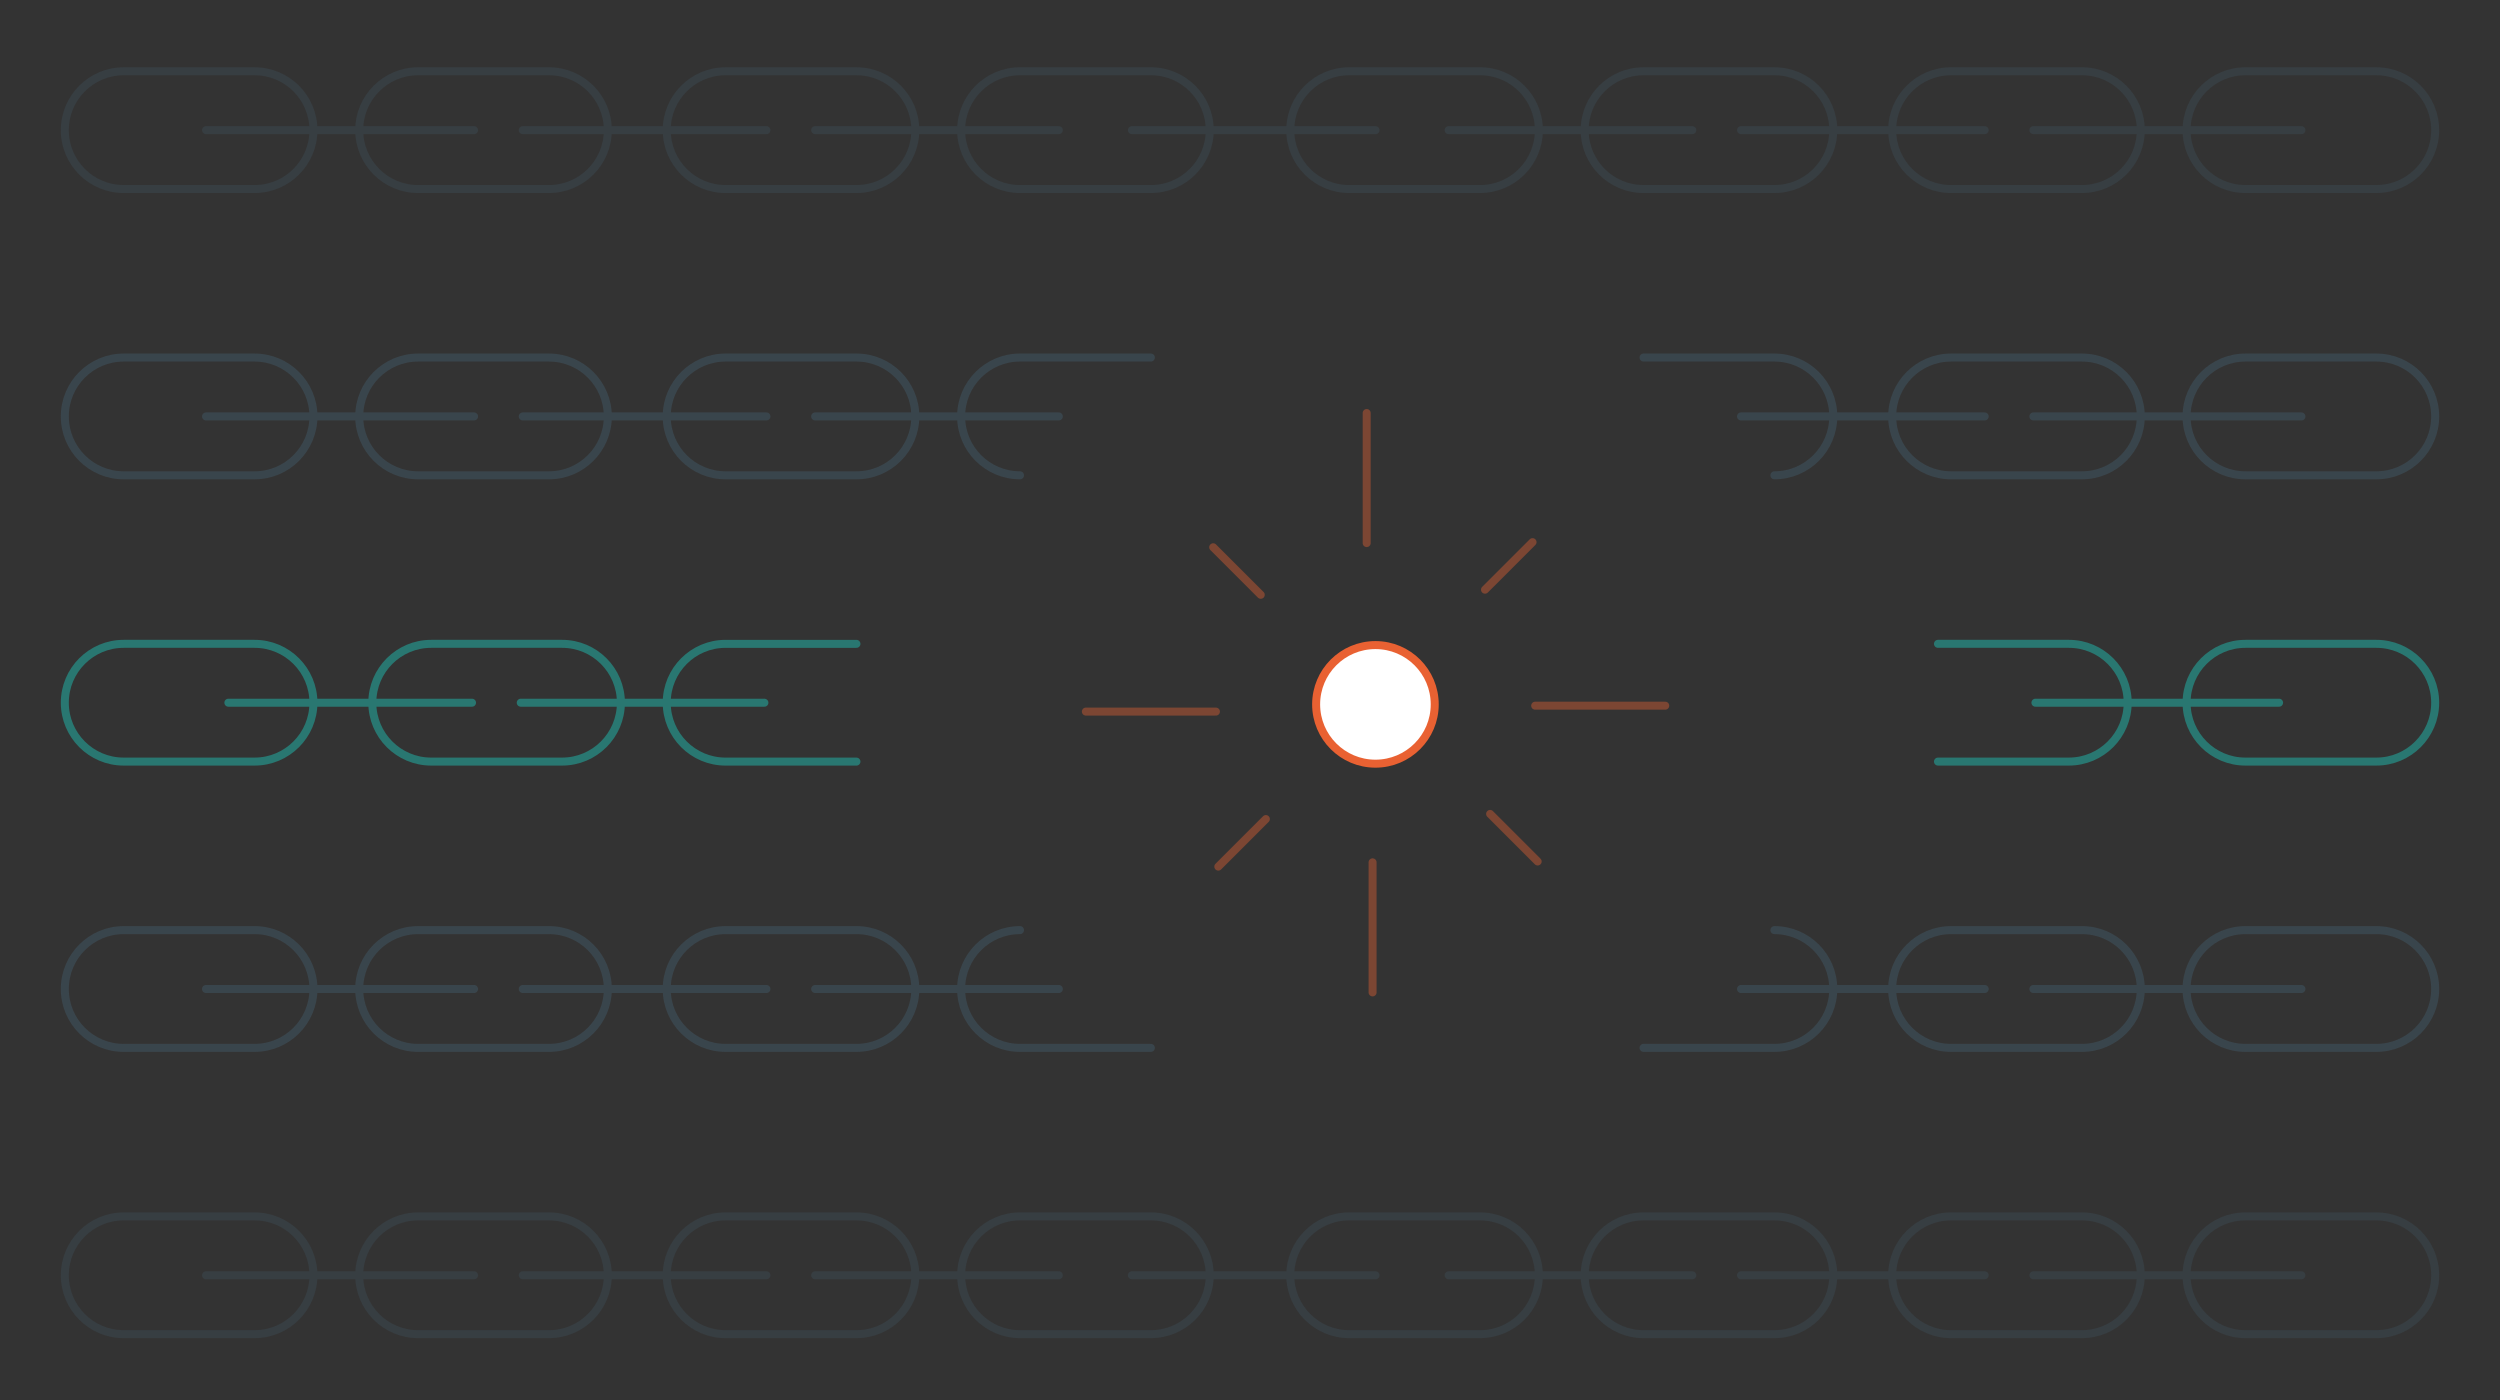 <?xml version="1.0" encoding="utf-8"?>
<!-- Generator: Adobe Illustrator 17.0.0, SVG Export Plug-In . SVG Version: 6.00 Build 0)  -->
<!DOCTYPE svg PUBLIC "-//W3C//DTD SVG 1.1//EN" "http://www.w3.org/Graphics/SVG/1.1/DTD/svg11.dtd">
<svg version="1.1" id="Layer_1" xmlns="http://www.w3.org/2000/svg" xmlns:xlink="http://www.w3.org/1999/xlink" x="0px" y="0px"
	 width="250px" height="140px" viewBox="0 0 250 140" enable-background="new 0 0 250 140" xml:space="preserve">
<rect x="0" y="0" width="250" height="140" fill="#333333" stroke="none"/>
<g>
	<g opacity="0.5">
		
			<path fill="none" stroke="#405765" stroke-width="0.8" stroke-linecap="round" stroke-linejoin="round" stroke-miterlimit="10" d="
			M31.343,98.9c0,3.251-2.636,5.888-5.888,5.888H12.369c-3.251,0-5.888-2.636-5.888-5.888l0,0c0-3.251,2.636-5.888,5.888-5.888
			h13.084C28.706,93.011,31.343,95.648,31.343,98.9L31.343,98.9z"/>
		
			<line fill="none" stroke="#405765" stroke-width="0.8" stroke-linecap="round" stroke-linejoin="round" stroke-miterlimit="10" x1="20.604" y1="98.9" x2="47.405" y2="98.9"/>
		
			<path fill="none" stroke="#405765" stroke-width="0.8" stroke-linecap="round" stroke-linejoin="round" stroke-miterlimit="10" d="
			M60.783,98.9c0,3.251-2.636,5.888-5.888,5.888H41.81c-3.251,0-5.888-2.636-5.888-5.888l0,0c0-3.251,2.636-5.888,5.888-5.888
			h13.084C58.147,93.011,60.783,95.648,60.783,98.9L60.783,98.9z"/>
		
			<line fill="none" stroke="#405765" stroke-width="0.8" stroke-linecap="round" stroke-linejoin="round" stroke-miterlimit="10" x1="52.277" y1="98.9" x2="76.643" y2="98.9"/>
		
			<path fill="none" stroke="#405765" stroke-width="0.8" stroke-linecap="round" stroke-linejoin="round" stroke-miterlimit="10" d="
			M91.532,98.9c0,3.251-2.636,5.888-5.888,5.888H72.56c-3.251,0-5.888-2.636-5.888-5.888l0,0c0-3.251,2.636-5.888,5.888-5.888
			h13.084C88.895,93.011,91.532,95.648,91.532,98.9L91.532,98.9z"/>
		
			<line fill="none" stroke="#405765" stroke-width="0.8" stroke-linecap="round" stroke-linejoin="round" stroke-miterlimit="10" x1="81.516" y1="98.9" x2="105.88" y2="98.9"/>
		
			<path fill="none" stroke="#405765" stroke-width="0.8" stroke-linecap="round" stroke-linejoin="round" stroke-miterlimit="10" d="
			M115.085,104.788H102c-3.251,0-5.888-2.636-5.888-5.888l0,0c0-3.251,2.636-5.888,5.888-5.888"/>
		
			<path fill="none" stroke="#405765" stroke-width="0.8" stroke-linecap="round" stroke-linejoin="round" stroke-miterlimit="10" d="
			M177.44,93.011c3.251,0,5.888,2.636,5.888,5.888l0,0c0,3.251-2.636,5.888-5.888,5.888h-13.084"/>
		
			<line fill="none" stroke="#405765" stroke-width="0.8" stroke-linecap="round" stroke-linejoin="round" stroke-miterlimit="10" x1="174.102" y1="98.9" x2="198.466" y2="98.9"/>
		
			<path fill="none" stroke="#405765" stroke-width="0.8" stroke-linecap="round" stroke-linejoin="round" stroke-miterlimit="10" d="
			M214.078,98.9c0,3.251-2.636,5.888-5.888,5.888h-13.084c-3.251,0-5.888-2.636-5.888-5.888l0,0c0-3.251,2.636-5.888,5.888-5.888
			h13.084C211.441,93.011,214.078,95.648,214.078,98.9L214.078,98.9z"/>
		
			<line fill="none" stroke="#405765" stroke-width="0.8" stroke-linecap="round" stroke-linejoin="round" stroke-miterlimit="10" x1="203.34" y1="98.9" x2="230.141" y2="98.9"/>
		
			<path fill="none" stroke="#405765" stroke-width="0.8" stroke-linecap="round" stroke-linejoin="round" stroke-miterlimit="10" d="
			M243.518,98.9c0,3.251-2.636,5.888-5.888,5.888h-13.084c-3.251,0-5.888-2.636-5.888-5.888l0,0c0-3.251,2.636-5.888,5.888-5.888
			h13.084C240.883,93.011,243.518,95.648,243.518,98.9L243.518,98.9z"/>
	</g>
	<g opacity="0.5">
		
			<path fill="none" stroke="#405765" stroke-width="0.8" stroke-linecap="round" stroke-linejoin="round" stroke-miterlimit="10" d="
			M31.343,41.643c0,3.251-2.636,5.888-5.888,5.888H12.369c-3.251,0-5.888-2.636-5.888-5.888l0,0c0-3.251,2.636-5.888,5.888-5.888
			h13.084C28.706,35.755,31.343,38.391,31.343,41.643L31.343,41.643z"/>
		
			<path fill="none" stroke="#405765" stroke-width="0.8" stroke-linecap="round" stroke-linejoin="round" stroke-miterlimit="10" d="
			M60.783,41.643c0,3.251-2.636,5.888-5.888,5.888H41.81c-3.251,0-5.888-2.636-5.888-5.888l0,0c0-3.251,2.636-5.888,5.888-5.888
			h13.084C58.147,35.755,60.783,38.391,60.783,41.643L60.783,41.643z"/>
		
			<path fill="none" stroke="#405765" stroke-width="0.8" stroke-linecap="round" stroke-linejoin="round" stroke-miterlimit="10" d="
			M91.532,41.643c0,3.251-2.636,5.888-5.888,5.888H72.56c-3.251,0-5.888-2.636-5.888-5.888l0,0c0-3.251,2.636-5.888,5.888-5.888
			h13.084C88.895,35.755,91.532,38.391,91.532,41.643L91.532,41.643z"/>
		
			<path fill="none" stroke="#405765" stroke-width="0.8" stroke-linecap="round" stroke-linejoin="round" stroke-miterlimit="10" d="
			M102,47.53c-3.251,0-5.888-2.636-5.888-5.888l0,0c0-3.251,2.636-5.888,5.888-5.888h13.084"/>
		
			<path fill="none" stroke="#405765" stroke-width="0.8" stroke-linecap="round" stroke-linejoin="round" stroke-miterlimit="10" d="
			M164.356,35.755h13.084c3.251,0,5.888,2.636,5.888,5.888l0,0c0,3.251-2.636,5.888-5.888,5.888"/>
		
			<path fill="none" stroke="#405765" stroke-width="0.8" stroke-linecap="round" stroke-linejoin="round" stroke-miterlimit="10" d="
			M214.078,41.643c0,3.251-2.636,5.888-5.888,5.888h-13.084c-3.251,0-5.888-2.636-5.888-5.888l0,0c0-3.251,2.636-5.888,5.888-5.888
			h13.084C211.441,35.755,214.078,38.391,214.078,41.643L214.078,41.643z"/>
		
			<path fill="none" stroke="#405765" stroke-width="0.8" stroke-linecap="round" stroke-linejoin="round" stroke-miterlimit="10" d="
			M243.518,41.643c0,3.251-2.636,5.888-5.888,5.888h-13.084c-3.251,0-5.888-2.636-5.888-5.888l0,0c0-3.251,2.636-5.888,5.888-5.888
			h13.084C240.883,35.755,243.518,38.391,243.518,41.643L243.518,41.643z"/>
		<g>
			
				<line fill="none" stroke="#405765" stroke-width="0.8" stroke-linecap="round" stroke-linejoin="round" stroke-miterlimit="10" x1="20.604" y1="41.643" x2="47.405" y2="41.643"/>
			
				<line fill="none" stroke="#405765" stroke-width="0.8" stroke-linecap="round" stroke-linejoin="round" stroke-miterlimit="10" x1="52.277" y1="41.643" x2="76.643" y2="41.643"/>
			
				<line fill="none" stroke="#405765" stroke-width="0.8" stroke-linecap="round" stroke-linejoin="round" stroke-miterlimit="10" x1="81.516" y1="41.643" x2="105.88" y2="41.643"/>
			
				<line fill="none" stroke="#405765" stroke-width="0.8" stroke-linecap="round" stroke-linejoin="round" stroke-miterlimit="10" x1="174.102" y1="41.643" x2="198.466" y2="41.643"/>
			
				<line fill="none" stroke="#405765" stroke-width="0.8" stroke-linecap="round" stroke-linejoin="round" stroke-miterlimit="10" x1="203.34" y1="41.643" x2="230.141" y2="41.643"/>
		</g>
	</g>
	<g opacity="0.3">
		
			<path fill="none" stroke="#405765" stroke-width="0.8" stroke-linecap="round" stroke-linejoin="round" stroke-miterlimit="10" d="
			M31.343,13.015c0,3.251-2.636,5.888-5.888,5.888H12.369c-3.251,0-5.888-2.636-5.888-5.888l0,0c0-3.251,2.636-5.888,5.888-5.888
			h13.084C28.706,7.126,31.343,9.762,31.343,13.015L31.343,13.015z"/>
		
			<path fill="none" stroke="#405765" stroke-width="0.8" stroke-linecap="round" stroke-linejoin="round" stroke-miterlimit="10" d="
			M60.783,13.015c0,3.251-2.636,5.888-5.888,5.888H41.81c-3.251,0-5.888-2.636-5.888-5.888l0,0c0-3.251,2.636-5.888,5.888-5.888
			h13.084C58.147,7.126,60.783,9.762,60.783,13.015L60.783,13.015z"/>
		
			<path fill="none" stroke="#405765" stroke-width="0.8" stroke-linecap="round" stroke-linejoin="round" stroke-miterlimit="10" d="
			M91.532,13.015c0,3.251-2.636,5.888-5.888,5.888H72.56c-3.251,0-5.888-2.636-5.888-5.888l0,0c0-3.251,2.636-5.888,5.888-5.888
			h13.084C88.895,7.126,91.532,9.762,91.532,13.015L91.532,13.015z"/>
		
			<path fill="none" stroke="#405765" stroke-width="0.8" stroke-linecap="round" stroke-linejoin="round" stroke-miterlimit="10" d="
			M120.974,13.015c0,3.251-2.636,5.888-5.888,5.888h-13.084c-3.251,0-5.888-2.636-5.888-5.888l0,0c0-3.251,2.636-5.888,5.888-5.888
			h13.084C118.337,7.126,120.974,9.762,120.974,13.015L120.974,13.015z"/>
		
			<path fill="none" stroke="#405765" stroke-width="0.8" stroke-linecap="round" stroke-linejoin="round" stroke-miterlimit="10" d="
			M153.888,13.015c0,3.251-2.636,5.888-5.888,5.888h-13.084c-3.251,0-5.888-2.636-5.888-5.888l0,0c0-3.251,2.636-5.888,5.888-5.888
			h13.084C151.252,7.126,153.888,9.762,153.888,13.015L153.888,13.015z"/>
		
			<path fill="none" stroke="#405765" stroke-width="0.8" stroke-linecap="round" stroke-linejoin="round" stroke-miterlimit="10" d="
			M183.329,13.015c0,3.251-2.636,5.888-5.888,5.888h-13.086c-3.251,0-5.888-2.636-5.888-5.888l0,0c0-3.251,2.636-5.888,5.888-5.888
			h13.084C180.693,7.126,183.329,9.762,183.329,13.015L183.329,13.015z"/>
		
			<path fill="none" stroke="#405765" stroke-width="0.8" stroke-linecap="round" stroke-linejoin="round" stroke-miterlimit="10" d="
			M214.078,13.015c0,3.251-2.636,5.888-5.888,5.888h-13.084c-3.251,0-5.888-2.636-5.888-5.888l0,0c0-3.251,2.636-5.888,5.888-5.888
			h13.084C211.441,7.126,214.078,9.762,214.078,13.015L214.078,13.015z"/>
		
			<path fill="none" stroke="#405765" stroke-width="0.8" stroke-linecap="round" stroke-linejoin="round" stroke-miterlimit="10" d="
			M243.518,13.015c0,3.251-2.636,5.888-5.888,5.888h-13.084c-3.251,0-5.888-2.636-5.888-5.888l0,0c0-3.251,2.636-5.888,5.888-5.888
			h13.084C240.883,7.126,243.518,9.762,243.518,13.015L243.518,13.015z"/>
		<g>
			
				<line fill="none" stroke="#405765" stroke-width="0.8" stroke-linecap="round" stroke-linejoin="round" stroke-miterlimit="10" x1="20.604" y1="13.015" x2="47.405" y2="13.015"/>
			
				<line fill="none" stroke="#405765" stroke-width="0.8" stroke-linecap="round" stroke-linejoin="round" stroke-miterlimit="10" x1="52.277" y1="13.015" x2="76.643" y2="13.015"/>
			
				<line fill="none" stroke="#405765" stroke-width="0.8" stroke-linecap="round" stroke-linejoin="round" stroke-miterlimit="10" x1="81.516" y1="13.015" x2="105.88" y2="13.015"/>
			
				<line fill="none" stroke="#405765" stroke-width="0.8" stroke-linecap="round" stroke-linejoin="round" stroke-miterlimit="10" x1="113.19" y1="13.015" x2="137.555" y2="13.015"/>
			
				<line fill="none" stroke="#405765" stroke-width="0.8" stroke-linecap="round" stroke-linejoin="round" stroke-miterlimit="10" x1="144.864" y1="13.015" x2="169.229" y2="13.015"/>
			
				<line fill="none" stroke="#405765" stroke-width="0.8" stroke-linecap="round" stroke-linejoin="round" stroke-miterlimit="10" x1="174.102" y1="13.015" x2="198.466" y2="13.015"/>
			
				<line fill="none" stroke="#405765" stroke-width="0.8" stroke-linecap="round" stroke-linejoin="round" stroke-miterlimit="10" x1="203.34" y1="13.015" x2="230.141" y2="13.015"/>
		</g>
	</g>
	<g opacity="0.3">
		
			<path fill="none" stroke="#405765" stroke-width="0.8" stroke-linecap="round" stroke-linejoin="round" stroke-miterlimit="10" d="
			M31.343,127.528c0,3.251-2.636,5.888-5.888,5.888H12.369c-3.251,0-5.888-2.636-5.888-5.888l0,0c0-3.251,2.636-5.888,5.888-5.888
			h13.084C28.706,121.641,31.343,124.277,31.343,127.528L31.343,127.528z"/>
		
			<line fill="none" stroke="#405765" stroke-width="0.8" stroke-linecap="round" stroke-linejoin="round" stroke-miterlimit="10" x1="20.604" y1="127.528" x2="47.405" y2="127.528"/>
		
			<path fill="none" stroke="#405765" stroke-width="0.8" stroke-linecap="round" stroke-linejoin="round" stroke-miterlimit="10" d="
			M60.783,127.528c0,3.251-2.636,5.888-5.888,5.888H41.81c-3.251,0-5.888-2.636-5.888-5.888l0,0c0-3.251,2.636-5.888,5.888-5.888
			h13.084C58.147,121.641,60.783,124.277,60.783,127.528L60.783,127.528z"/>
		
			<line fill="none" stroke="#405765" stroke-width="0.8" stroke-linecap="round" stroke-linejoin="round" stroke-miterlimit="10" x1="52.277" y1="127.528" x2="76.643" y2="127.528"/>
		
			<path fill="none" stroke="#405765" stroke-width="0.8" stroke-linecap="round" stroke-linejoin="round" stroke-miterlimit="10" d="
			M91.532,127.528c0,3.251-2.636,5.888-5.888,5.888H72.56c-3.251,0-5.888-2.636-5.888-5.888l0,0c0-3.251,2.636-5.888,5.888-5.888
			h13.084C88.895,121.641,91.532,124.277,91.532,127.528L91.532,127.528z"/>
		
			<line fill="none" stroke="#405765" stroke-width="0.8" stroke-linecap="round" stroke-linejoin="round" stroke-miterlimit="10" x1="81.516" y1="127.528" x2="105.88" y2="127.528"/>
		
			<path fill="none" stroke="#405765" stroke-width="0.8" stroke-linecap="round" stroke-linejoin="round" stroke-miterlimit="10" d="
			M120.974,127.528c0,3.251-2.636,5.888-5.888,5.888h-13.084c-3.251,0-5.888-2.636-5.888-5.888l0,0c0-3.251,2.636-5.888,5.888-5.888
			h13.084C118.337,121.641,120.974,124.277,120.974,127.528L120.974,127.528z"/>
		
			<line fill="none" stroke="#405765" stroke-width="0.8" stroke-linecap="round" stroke-linejoin="round" stroke-miterlimit="10" x1="113.19" y1="127.528" x2="137.555" y2="127.528"/>
		
			<path fill="none" stroke="#405765" stroke-width="0.8" stroke-linecap="round" stroke-linejoin="round" stroke-miterlimit="10" d="
			M153.888,127.528c0,3.251-2.636,5.888-5.888,5.888h-13.084c-3.251,0-5.888-2.636-5.888-5.888l0,0c0-3.251,2.636-5.888,5.888-5.888
			h13.084C151.252,121.641,153.888,124.277,153.888,127.528L153.888,127.528z"/>
		
			<line fill="none" stroke="#405765" stroke-width="0.8" stroke-linecap="round" stroke-linejoin="round" stroke-miterlimit="10" x1="144.864" y1="127.528" x2="169.229" y2="127.528"/>
		
			<path fill="none" stroke="#405765" stroke-width="0.8" stroke-linecap="round" stroke-linejoin="round" stroke-miterlimit="10" d="
			M183.329,127.528c0,3.251-2.636,5.888-5.888,5.888h-13.086c-3.251,0-5.888-2.636-5.888-5.888l0,0c0-3.251,2.636-5.888,5.888-5.888
			h13.084C180.693,121.641,183.329,124.277,183.329,127.528L183.329,127.528z"/>
		
			<line fill="none" stroke="#405765" stroke-width="0.8" stroke-linecap="round" stroke-linejoin="round" stroke-miterlimit="10" x1="174.102" y1="127.528" x2="198.466" y2="127.528"/>
		
			<path fill="none" stroke="#405765" stroke-width="0.8" stroke-linecap="round" stroke-linejoin="round" stroke-miterlimit="10" d="
			M214.078,127.528c0,3.251-2.636,5.888-5.888,5.888h-13.084c-3.251,0-5.888-2.636-5.888-5.888l0,0c0-3.251,2.636-5.888,5.888-5.888
			h13.084C211.441,121.641,214.078,124.277,214.078,127.528L214.078,127.528z"/>
		
			<line fill="none" stroke="#405765" stroke-width="0.8" stroke-linecap="round" stroke-linejoin="round" stroke-miterlimit="10" x1="203.34" y1="127.528" x2="230.141" y2="127.528"/>
		
			<path fill="none" stroke="#405765" stroke-width="0.8" stroke-linecap="round" stroke-linejoin="round" stroke-miterlimit="10" d="
			M243.518,127.528c0,3.251-2.636,5.888-5.888,5.888h-13.084c-3.251,0-5.888-2.636-5.888-5.888l0,0c0-3.251,2.636-5.888,5.888-5.888
			h13.084C240.883,121.641,243.518,124.277,243.518,127.528L243.518,127.528z"/>
	</g>
	<g>
		<g>
			
				<path fill="none" stroke="#297771" stroke-width="0.8" stroke-linecap="round" stroke-linejoin="round" stroke-miterlimit="10" d="
				M31.343,70.271c0,3.251-2.636,5.888-5.888,5.888H12.369c-3.251,0-5.888-2.636-5.888-5.888l0,0c0-3.251,2.636-5.888,5.888-5.888
				h13.084C28.706,64.383,31.343,67.019,31.343,70.271L31.343,70.271z"/>
			
				<line fill="none" stroke="#297771" stroke-width="0.8" stroke-linecap="round" stroke-linejoin="round" stroke-miterlimit="10" x1="22.837" y1="70.271" x2="47.202" y2="70.271"/>
			
				<path fill="none" stroke="#297771" stroke-width="0.8" stroke-linecap="round" stroke-linejoin="round" stroke-miterlimit="10" d="
				M62.091,70.271c0,3.251-2.636,5.888-5.888,5.888H43.119c-3.251,0-5.888-2.636-5.888-5.888l0,0c0-3.251,2.636-5.888,5.888-5.888
				h13.084C59.455,64.383,62.091,67.019,62.091,70.271L62.091,70.271z"/>
			
				<line fill="none" stroke="#297771" stroke-width="0.8" stroke-linecap="round" stroke-linejoin="round" stroke-miterlimit="10" x1="52.075" y1="70.271" x2="76.44" y2="70.271"/>
			
				<path fill="none" stroke="#297771" stroke-width="0.8" stroke-linecap="round" stroke-linejoin="round" stroke-miterlimit="10" d="
				M85.644,76.16H72.56c-3.251,0-5.888-2.636-5.888-5.888l0,0c0-3.251,2.636-5.888,5.888-5.888h13.084"/>
		</g>
		<g>
			
				<path fill="none" stroke="#297771" stroke-width="0.8" stroke-linecap="round" stroke-linejoin="round" stroke-miterlimit="10" d="
				M193.797,64.383h13.084c3.251,0,5.888,2.636,5.888,5.888l0,0c0,3.251-2.636,5.888-5.888,5.888h-13.084"/>
			
				<line fill="none" stroke="#297771" stroke-width="0.8" stroke-linecap="round" stroke-linejoin="round" stroke-miterlimit="10" x1="203.542" y1="70.271" x2="227.908" y2="70.271"/>
			
				<path fill="none" stroke="#297771" stroke-width="0.8" stroke-linecap="round" stroke-linejoin="round" stroke-miterlimit="10" d="
				M243.518,70.271c0,3.251-2.636,5.888-5.888,5.888h-13.084c-3.251,0-5.888-2.636-5.888-5.888l0,0c0-3.251,2.636-5.888,5.888-5.888
				h13.084C240.883,64.383,243.518,67.019,243.518,70.271L243.518,70.271z"/>
		</g>
	</g>
	
		<circle fill="#FFFFFF" stroke="#E96132" stroke-width="0.8" stroke-linecap="round" stroke-linejoin="round" stroke-miterlimit="10" cx="137.543" cy="70.438" r="5.93"/>
	<g opacity="0.4">
		
			<line fill="none" stroke="#E96132" stroke-width="0.8" stroke-linecap="round" stroke-linejoin="round" stroke-miterlimit="10" x1="136.668" y1="54.308" x2="136.668" y2="41.302"/>
		
			<line fill="none" stroke="#E96132" stroke-width="0.8" stroke-linecap="round" stroke-linejoin="round" stroke-miterlimit="10" x1="126.075" y1="59.481" x2="121.32" y2="54.726"/>
		
			<line fill="none" stroke="#E96132" stroke-width="0.8" stroke-linecap="round" stroke-linejoin="round" stroke-miterlimit="10" x1="126.586" y1="81.906" x2="121.831" y2="86.66"/>
		
			<line fill="none" stroke="#E96132" stroke-width="0.8" stroke-linecap="round" stroke-linejoin="round" stroke-miterlimit="10" x1="149.011" y1="81.393" x2="153.766" y2="86.149"/>
		
			<line fill="none" stroke="#E96132" stroke-width="0.8" stroke-linecap="round" stroke-linejoin="round" stroke-miterlimit="10" x1="148.5" y1="58.969" x2="153.254" y2="54.215"/>
		
			<line fill="none" stroke="#E96132" stroke-width="0.8" stroke-linecap="round" stroke-linejoin="round" stroke-miterlimit="10" x1="121.592" y1="71.159" x2="108.586" y2="71.159"/>
		
			<line fill="none" stroke="#E96132" stroke-width="0.8" stroke-linecap="round" stroke-linejoin="round" stroke-miterlimit="10" x1="137.258" y1="86.234" x2="137.258" y2="99.241"/>
		
			<line fill="none" stroke="#E96132" stroke-width="0.8" stroke-linecap="round" stroke-linejoin="round" stroke-miterlimit="10" x1="153.517" y1="70.568" x2="166.524" y2="70.568"/>
	</g>
</g>
</svg>
